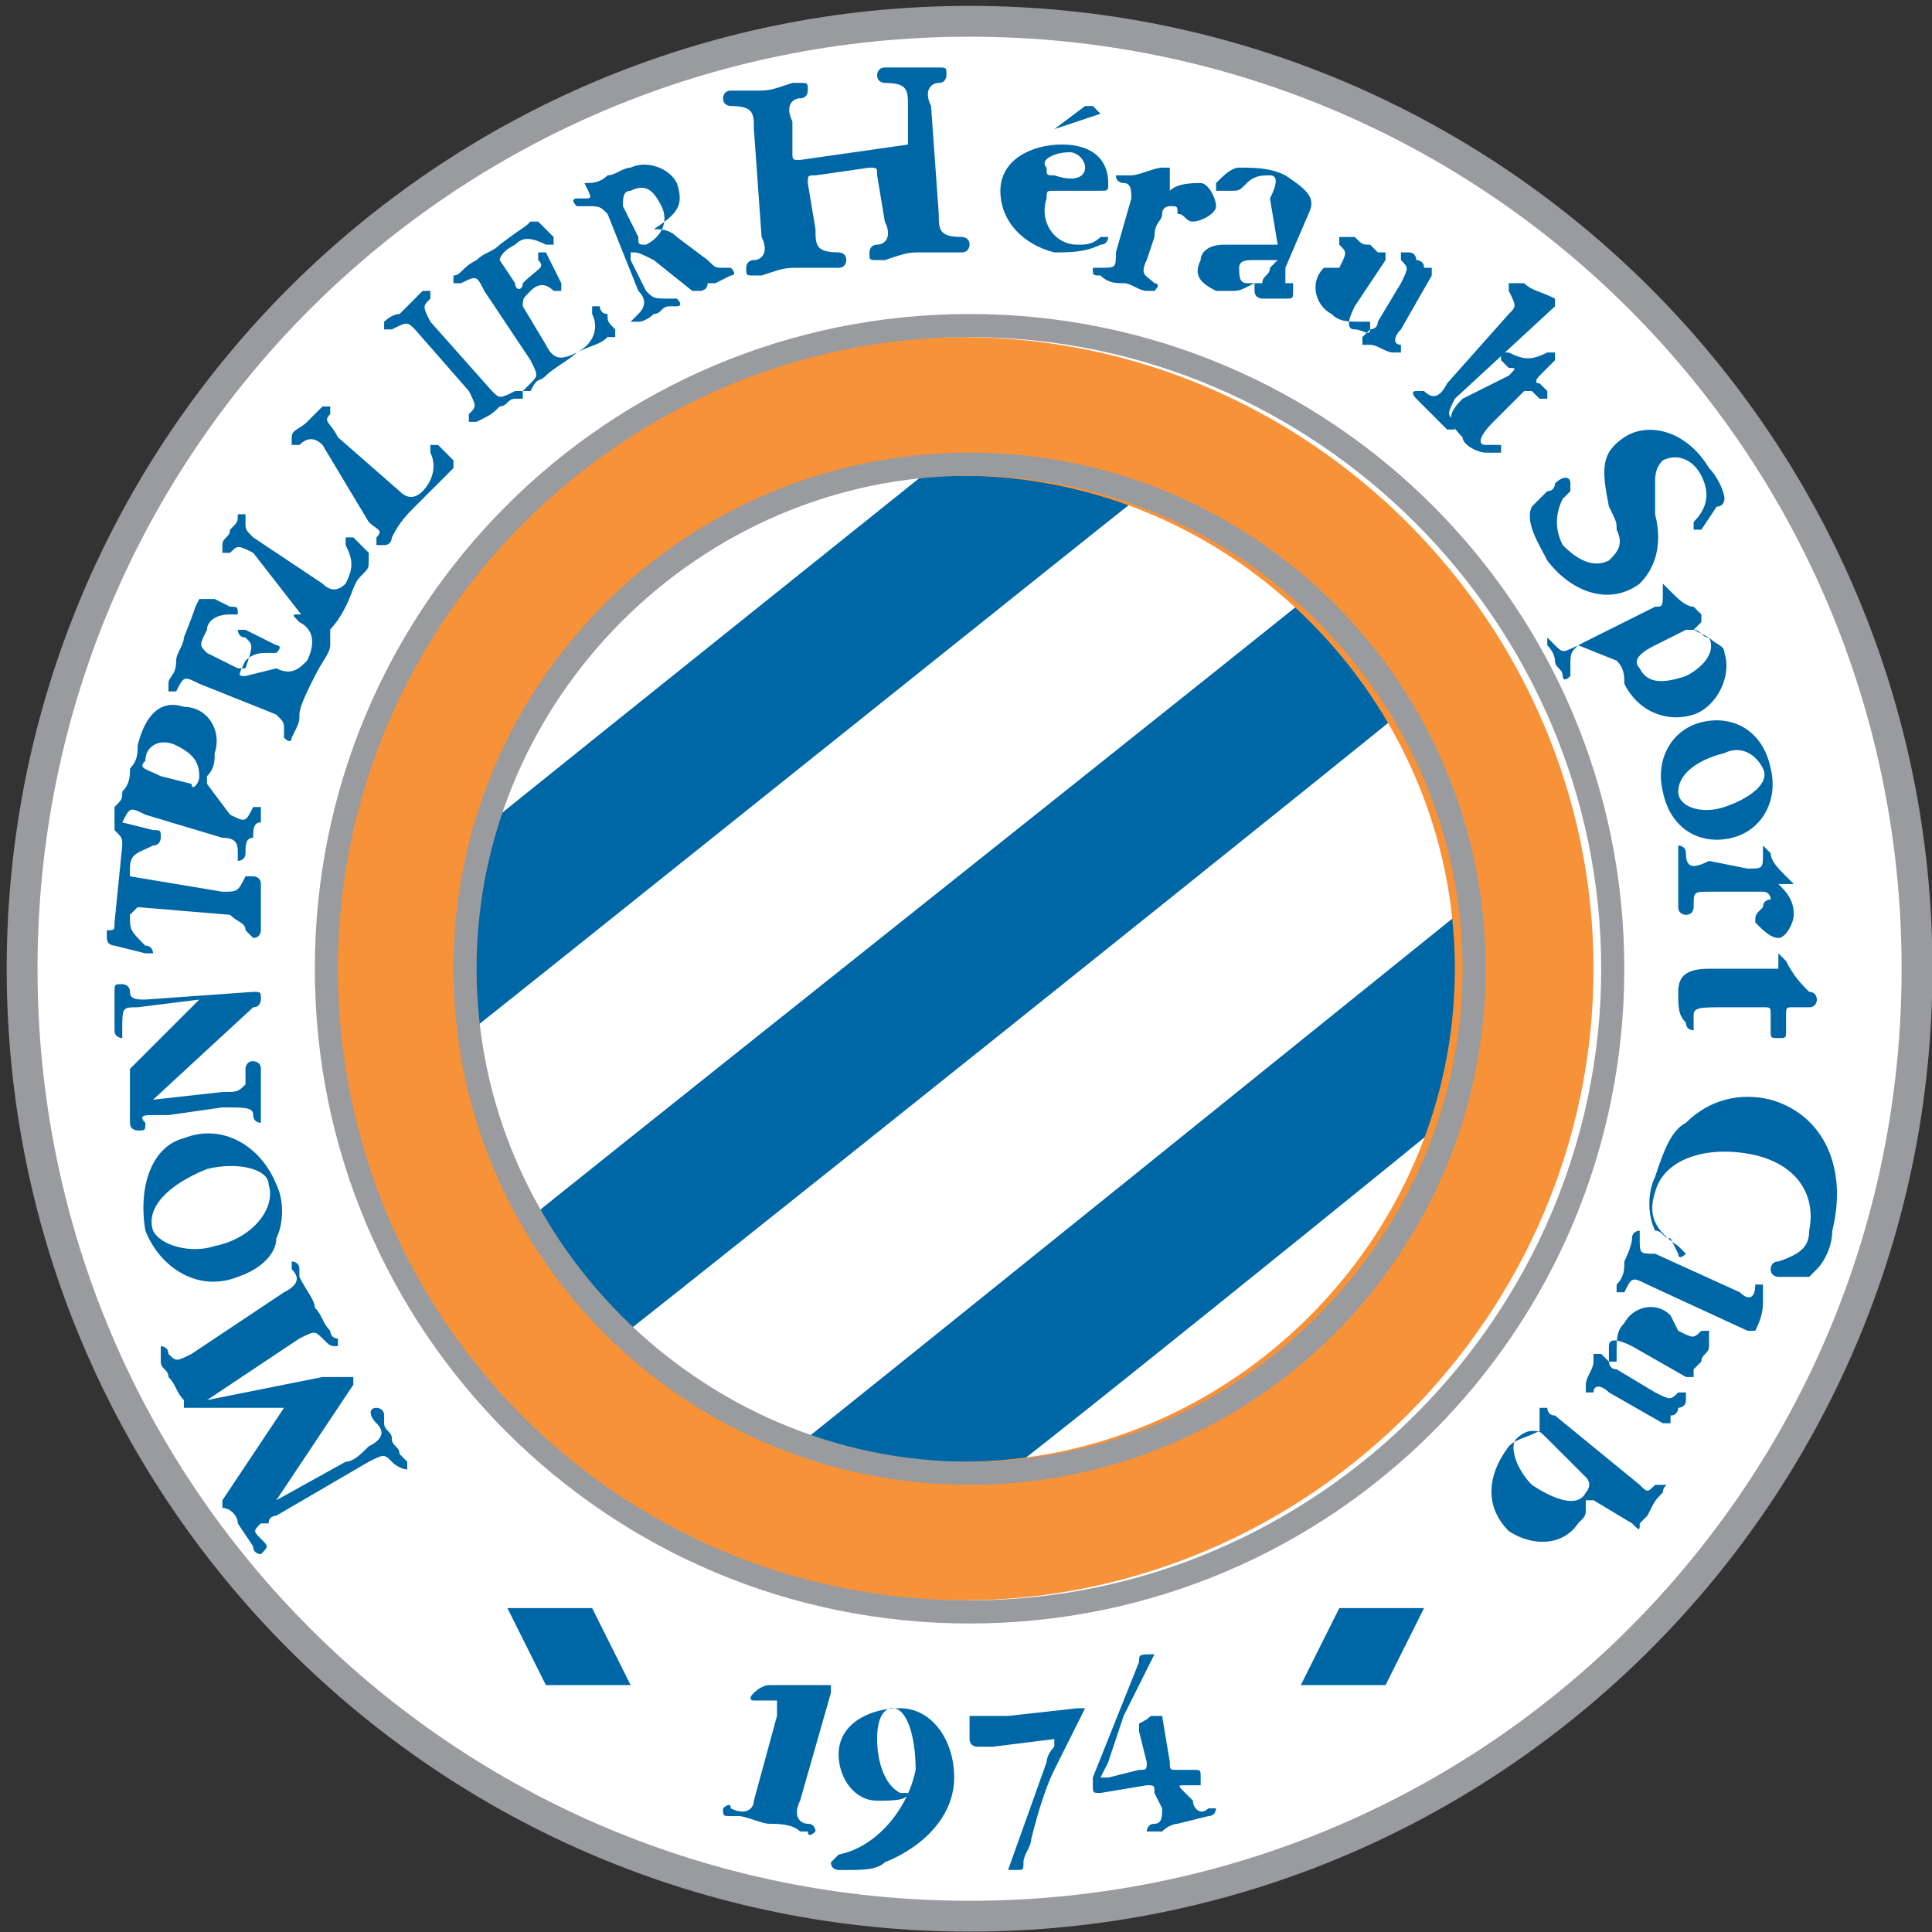 <?xml version="1.0" encoding="utf-8"?>
<!-- Generator: Adobe Illustrator 26.0.2, SVG Export Plug-In . SVG Version: 6.00 Build 0)  -->
<svg version="1.1"
	 id="svg5938" inkscape:output_extension="org.inkscape.output.svg.inkscape" sodipodi:version="0.32" xmlns:cc="http://creativecommons.org/ns#" xmlns:dc="http://purl.org/dc/elements/1.1/" xmlns:inkscape="http://www.inkscape.org/namespaces/inkscape" xmlns:rdf="http://www.w3.org/1999/02/22-rdf-syntax-ns#" xmlns:sodipodi="http://sodipodi.sourceforge.net/DTD/sodipodi-0.dtd" xmlns:svg="http://www.w3.org/2000/svg"
	 xmlns="http://www.w3.org/2000/svg" xmlns:xlink="http://www.w3.org/1999/xlink" x="0px" y="0px" width="601px" height="601px"
	 viewBox="0 0 601 601" style="enable-background:new 0 0 601 601;" xml:space="preserve">
<rect x="0" y="0" width="601" height="601" fill="#333333" stroke="none"/>
<style type="text/css">
	.st0{fill:#FFFFFF;}
	.st1{fill:#999B9E;}
	.st2{fill:#0067A6;}
	.st3{fill:#F79239;}
</style>
<defs>
	
		<inkscape:perspective  id="perspective5946" inkscape:persp3d-origin="372.04724 : 350.78739 : 1" inkscape:vp_x="0 : 526.18109 : 1" inkscape:vp_y="0 : 1000 : 0" inkscape:vp_z="744.09448 : 526.18109 : 1" sodipodi:type="inkscape:persp3d">
		</inkscape:perspective>
</defs>
<sodipodi:namedview  bordercolor="#666666" borderopacity="1.0" id="base" inkscape:current-layer="layer1" inkscape:cx="290.86359" inkscape:cy="589.05992" inkscape:document-units="px" inkscape:pageopacity="0.0" inkscape:pageshadow="2" inkscape:window-height="706" inkscape:window-maximized="1" inkscape:window-width="1366" inkscape:window-x="-8" inkscape:window-y="-8" inkscape:zoom="8.0044488" pagecolor="#ffffff" showgrid="false">
	</sodipodi:namedview>
<g id="layer1" transform="translate(-330.358,104.71)" inkscape:groupmode="layer" inkscape:label="Calque 1">
	<g id="g3029" transform="matrix(23.962,0,0,23.962,-7584.602,-11396.17)">
		<path id="path1621" inkscape:connector-curvature="0" class="st0" d="M349.4,483.8c0,3.6-2.9,6.5-6.5,6.5c-3.6,0-6.5-2.9-6.5-6.5
			c0-3.6,2.9-6.5,6.5-6.5C346.5,477.2,349.4,480.2,349.4,483.8"/>
		<path id="path1623" inkscape:connector-curvature="0" class="st1" d="M336.2,483.8c0,3.7,3,6.7,6.7,6.7c3.7,0,6.7-3,6.7-6.7
			s-3-6.7-6.7-6.7C339.2,477.1,336.2,480.1,336.2,483.8z M336.5,483.8c0-3.5,2.9-6.4,6.4-6.4c3.5,0,6.4,2.9,6.4,6.4
			s-2.9,6.4-6.4,6.4C339.3,490.2,336.5,487.3,336.5,483.8"/>
		<path id="path1625" inkscape:connector-curvature="0" class="st1" d="M330.4,483.8c0,6.9,5.6,12.5,12.5,12.5
			c6.9,0,12.5-5.6,12.5-12.5s-5.6-12.5-12.5-12.5C336,471.3,330.4,476.9,330.4,483.8"/>
		<path id="path1627" inkscape:connector-curvature="0" class="st0" d="M330.8,483.8c0-6.7,5.4-12.1,12.1-12.1
			c6.7,0,12.1,5.4,12.1,12.1c0,6.7-5.4,12.1-12.1,12.1C336.2,495.9,330.8,490.5,330.8,483.8"/>
		<path id="path1629" inkscape:connector-curvature="0" class="st2" d="M340,490.3l2.9,0.6l6.6-5.3l0.3-3.1L340,490.3"/>
		<path id="path1631" inkscape:connector-curvature="0" class="st0" d="M349.7,482.4l-10,8l3.3,0.6l6.7-5.4l0.3-3.5L349.7,482.4
			L349.7,482.4z M349.6,482.8c0,0.5-0.2,2.6-0.2,2.7c-0.1,0.1-6.4,5.2-6.5,5.2c-0.1,0-2-0.4-2.5-0.5
			C340.8,489.9,349.1,483.2,349.6,482.8"/>
		<path id="path1633" inkscape:connector-curvature="0" class="st2" d="M349.4,480l-11.7,9.3l-1.4-1.8l11.7-9.3L349.4,480"/>
		<path id="path1635" inkscape:connector-curvature="0" class="st0" d="M347.9,478.1l-11.8,9.4l1.6,2l11.9-9.5l-1.6-2L347.9,478.1
			L347.9,478.1z M348,478.4c0.1,0.2,1.1,1.3,1.2,1.5c-0.2,0.2-11.2,9-11.5,9.2c-0.1-0.2-1.1-1.3-1.2-1.5
			C336.7,487.4,347.8,478.6,348,478.4"/>
		<path id="path1637" inkscape:connector-curvature="0" class="st2" d="M346,477.1c-1-0.4-1.9-0.6-2.6-0.8l-7.9,6.3l0.2,0.2v2.5
			L346,477.1"/>
		<path id="path1639" inkscape:connector-curvature="0" class="st0" d="M343.3,476.2l-8,6.4c0,0,0.2,0.2,0.3,0.3c0,0.1,0,2.8,0,2.8
			l10.8-8.6L346,477c-1-0.4-2-0.7-2.6-0.8L343.3,476.2L343.3,476.2L343.3,476.2z M343.4,476.5c0.6,0.1,1.4,0.4,2.3,0.7
			c-0.4,0.3-9.5,7.6-9.9,7.9c0-0.5,0-2.3,0-2.3s-0.1-0.1-0.1-0.1C335.9,482.5,343.3,476.6,343.4,476.5"/>
		<path id="path1641" inkscape:connector-curvature="0" class="st3" d="M334.6,483.8c0,4.5,3.7,8.2,8.2,8.2c4.5,0,8.2-3.7,8.2-8.2
			s-3.7-8.2-8.2-8.2C338.3,475.6,334.6,479.3,334.6,483.8z M336.4,483.8c0-3.5,2.9-6.4,6.4-6.4c3.5,0,6.4,2.9,6.4,6.4
			s-2.9,6.4-6.4,6.4C339.3,490.2,336.4,487.3,336.4,483.8"/>
		<path id="path1643" inkscape:connector-curvature="0" class="st1" d="M336.2,483.8c0,3.7,3,6.7,6.7,6.7s6.7-3,6.7-6.7
			s-3-6.7-6.7-6.7S336.2,480.1,336.2,483.8z M336.5,483.8c0-3.5,2.9-6.4,6.4-6.4s6.4,2.9,6.4,6.4s-2.9,6.4-6.4,6.4
			S336.5,487.3,336.5,483.8"/>
		<path id="path1645" inkscape:connector-curvature="0" class="st1" d="M334.4,483.8c0,4.7,3.8,8.5,8.5,8.5c4.7,0,8.5-3.8,8.5-8.5
			c0-4.7-3.8-8.5-8.5-8.5C338.2,475.3,334.4,479.1,334.4,483.8z M334.7,483.8c0-4.5,3.7-8.2,8.2-8.2c4.5,0,8.2,3.7,8.2,8.2
			c0,4.5-3.7,8.2-8.2,8.2C338.3,492,334.7,488.3,334.7,483.8"/>
		<path id="path1647" inkscape:connector-curvature="0" class="st2" d="M332.8,489.5c-0.1,0-0.1,0-0.1,0c0,0,0,0,0-0.1
			c-0.1-0.1-0.1-0.2-0.2-0.3c0-0.1-0.1-0.1-0.1-0.2c0,0,0-0.1,0-0.1c0-0.1,0-0.1,0-0.1c0,0,0.1,0,0.1,0.1c0.1,0.1,0.1,0.1,0.3,0
			l1.2-0.8c0.2-0.1,0.2-0.2,0.1-0.3c0-0.1,0-0.1,0-0.1c0,0,0.1,0,0.1,0.1c0,0,0,0,0,0.1c0.1,0.2,0.2,0.3,0.2,0.4
			c0.1,0.1,0.1,0.2,0.2,0.3c0,0,0,0.1,0.1,0.1c0,0.1,0,0.1,0,0.1c-0.1,0-0.1,0-0.2-0.1c-0.1-0.1-0.1-0.1-0.3,0l-1.2,0.8l1.5-0.3
			c0.1,0,0.1,0,0.2,0c0.2,0,0.2,0,0.2,0c0,0,0,0.1,0,0.1l-1,1.5l0.9-0.5c0.1,0,0.2-0.1,0.3-0.2c0.2-0.1,0.2-0.2,0.1-0.3
			c-0.1-0.1-0.1-0.2,0-0.2c0,0,0.1,0,0.1,0.1c0,0,0,0,0,0.1c0,0.1,0.1,0.1,0.1,0.2c0,0.1,0.1,0.1,0.1,0.2c0,0,0.1,0.1,0.1,0.1
			c0,0.1,0,0.1,0,0.1c0,0-0.1,0-0.2-0.1c-0.1-0.1-0.1-0.1-0.3,0l-1.2,0.7c0,0-0.1,0-0.1,0.1l-0.1,0c-0.1,0.1-0.1,0.1,0,0.2
			c0.1,0.1,0.1,0.1,0,0.2c0,0-0.1,0-0.1-0.1l-0.2-0.3c0-0.1-0.1-0.2-0.2-0.2l0,0c0,0,0-0.1,0-0.1l0.8-1.2L332.8,489.5"/>
		<path id="path1649" inkscape:connector-curvature="0" class="st2" d="M332.3,487.2c-0.1-0.3,0.2-0.6,0.7-0.8
			c0.4-0.1,0.8,0,0.8,0.2c0.1,0.3-0.2,0.7-0.7,0.8C332.8,487.5,332.4,487.4,332.3,487.2z M332.2,487.2c0.2,0.5,0.7,0.8,1.2,0.6
			c0.3-0.1,0.5-0.3,0.5-0.5c0.1-0.2,0.1-0.5,0-0.7c-0.2-0.5-0.7-0.8-1.2-0.6C332.3,486.1,332.1,486.6,332.2,487.2"/>
		<path id="path1651" inkscape:connector-curvature="0" class="st2" d="M332.1,484.3c-0.2,0-0.2,0-0.2,0.3c0,0,0,0,0,0.1
			c0,0-0.1,0-0.1-0.1c0,0,0,0,0-0.1c0-0.1,0-0.2,0-0.2c0,0,0-0.1,0-0.1c0,0,0-0.1,0-0.1c0-0.1,0-0.1,0.1-0.1c0,0,0.1,0,0.1,0.1
			c0,0.1,0.1,0.1,0.2,0.1l1.4-0.1c0.1,0,0.1,0,0.1,0.1c0,0,0,0.1-0.1,0.1l-1.3,1.2l0.9-0.1c0.2,0,0.2,0,0.3-0.1c0,0,0,0,0-0.2
			c0,0,0-0.1,0.1-0.1c0,0,0.1,0,0.1,0.1c0,0,0,0,0,0.1c0,0.1,0,0.1,0,0.2c0,0.1,0,0.1,0,0.2c0,0,0,0.1,0,0.1c0,0,0,0.1,0,0.1
			c0,0-0.1,0-0.1-0.1c0-0.1-0.1-0.1-0.4-0.1l-0.7,0.1c-0.3,0-0.2,0-0.2,0c-0.1,0-0.2,0-0.1,0.1c0,0.1,0,0.1-0.1,0.1
			c0,0-0.1,0-0.1-0.1l0-0.3l0-0.2c0-0.1,0-0.1,0-0.2l0.9-0.9L332.1,484.3"/>
		<path id="path1653" inkscape:connector-curvature="0" class="st2" d="M333.2,482.8c0.2,0,0.2,0,0.3-0.2c0,0,0,0,0.1,0
			c0,0,0.1,0,0.1,0.1l0,0c0,0,0,0,0,0.1l0,0l0,0l0,0l0,0c0,0.1,0,0.1,0,0.2c0,0.1,0,0.1,0,0.3l0,0l0,0l0,0l0,0c0,0,0,0,0,0
			c0,0,0,0.1-0.1,0.1c0,0,0,0-0.1-0.1c0-0.1-0.1-0.1-0.2-0.2l-1.2-0.1c0,0,0,0-0.1,0.1c0,0.2,0,0.2,0.2,0.4c0.1,0,0.1,0.1,0.1,0.1
			c0,0,0,0-0.1,0c0,0,0,0,0,0l-0.4-0.1c0,0-0.1,0-0.1-0.1c0,0,0,0,0-0.1c0.1,0,0.1,0,0.1-0.1l0.1-1c0-0.1,0-0.1-0.1-0.2
			c0,0,0,0,0-0.1c0,0,0-0.1,0.1,0l0.4,0.1c0.1,0,0.1,0,0.1,0.1c0,0,0,0.1-0.1,0.1c-0.2,0.1-0.3,0.1-0.3,0.3c0,0.1,0,0.1,0,0.1
			L333.2,482.8"/>
		<path id="path1655" inkscape:connector-curvature="0" class="st2" d="M332.4,481.3c-0.2-0.1-0.3-0.1-0.2-0.2
			c0-0.2,0.2-0.3,0.4-0.2c0.2,0.1,0.3,0.2,0.3,0.4c0,0.1-0.1,0.2-0.1,0.1L332.4,481.3L332.4,481.3z M333,481.4
			C333,481.4,333,481.4,333,481.4c0-0.1,0-0.1,0-0.1c0.1-0.1,0.1-0.2,0.1-0.3c0.1-0.3-0.1-0.6-0.4-0.6c-0.3-0.1-0.5,0.1-0.6,0.5
			c0,0.1,0,0.2-0.1,0.3c0,0.1,0,0.2-0.1,0.3c0,0.1,0,0.1-0.1,0.2c0,0.1,0,0.1,0,0.1c0,0,0,0,0,0c0,0,0,0.1,0,0.1c0,0,0,0,0.1,0
			c0.1-0.2,0.1-0.2,0.3-0.1l1,0.3c0.2,0,0.2,0.1,0.2,0.2c0,0.1,0,0.1,0,0.1c0,0,0.1,0,0.1-0.1c0,0,0,0,0,0l0,0l0,0l0,0l0,0
			c0-0.1,0-0.2,0.1-0.2c0-0.1,0-0.2,0.1-0.2l0,0l0,0l0,0l0,0c0-0.1,0,0,0-0.1l0,0c0,0,0-0.1,0-0.1c0,0,0,0-0.1,0
			c-0.1,0.2-0.1,0.2-0.3,0.1L333,481.4"/>
		<path id="path1657" inkscape:connector-curvature="0" class="st2" d="M333.9,479.9c0.2,0.1,0.3,0,0.4-0.1c0.1-0.2,0.1-0.4-0.1-0.5
			c-0.1-0.1-0.1-0.1,0-0.1c0,0,0,0,0.1,0c0,0,0.1,0,0.1,0.1c0,0,0.1,0.1,0.2,0.1c0,0,0,0,0,0.1c0,0,0,0.1,0,0.1
			c0,0.1-0.1,0.2-0.2,0.4c-0.1,0.2-0.2,0.4-0.2,0.5c0,0.1,0,0.1-0.1,0.3c0,0,0,0,0,0c0,0,0,0.1-0.1,0c0,0,0,0,0-0.1
			c0-0.1,0-0.1-0.1-0.2l-1-0.4c-0.2-0.1-0.2-0.1-0.3,0.1c0,0,0,0-0.1,0c0,0,0,0,0-0.1l0,0l0,0l0,0l0,0l0,0l0,0l0,0l0,0l0,0
			c0-0.1,0.1-0.1,0.1-0.3c0-0.1,0.1-0.2,0.1-0.3c0.2-0.5,0.1-0.3,0.2-0.5l0,0c0,0,0,0,0.1,0l0.1,0l0.2,0.1c0.1,0,0.1,0,0.1,0.1
			c0,0,0,0-0.1,0c-0.2,0-0.3,0.1-0.3,0.2c-0.1,0.2-0.1,0.2,0,0.3l0.4,0.2c0.1,0,0.1,0,0.1,0c0.1-0.3,0.1-0.3,0-0.4
			c-0.1,0-0.1-0.1-0.1-0.1c0,0,0,0,0.1,0l0.2,0.1l0.2,0.1c0,0,0.1,0,0,0.1c0,0,0,0-0.1,0c-0.1,0-0.2,0-0.3,0.1l0,0
			c-0.1,0.2-0.1,0.2,0,0.2L333.9,479.9"/>
		<path id="path1659" inkscape:connector-curvature="0" class="st2" d="M333.6,478.4c-0.2-0.1-0.2-0.1-0.3,0c0,0,0,0-0.1,0
			c0,0,0,0,0-0.1c0,0,0,0,0,0l0,0l0,0l0,0l0,0l0,0l0,0l0,0c0-0.1,0.1-0.1,0.1-0.2c0.1-0.1,0.1-0.1,0.1-0.2l0,0l0,0l0,0l0,0
			c0,0,0,0,0,0c0,0,0.1,0,0.1,0c0,0,0,0,0,0.1c0,0.1,0,0.1,0.1,0.2l0.9,0.6c0.1,0.1,0.2,0.1,0.3,0c0.1-0.2,0.1-0.3,0-0.5
			c0-0.1,0-0.1,0-0.1c0,0,0,0,0.1,0c0,0,0.1,0.1,0.1,0.1c0,0,0.1,0.1,0.1,0.1c0,0,0,0,0,0.1l0,0c0,0.1,0,0.1-0.1,0.2
			c-0.1,0.1-0.1,0.2-0.2,0.4c-0.1,0.2-0.2,0.3-0.3,0.4c0,0.1,0,0.1,0,0.1c0,0,0,0,0,0c0,0-0.1,0-0.1,0c0,0,0,0,0-0.1
			c0-0.1,0-0.1-0.1-0.2L333.6,478.4"/>
		<path id="path1661" inkscape:connector-curvature="0" class="st2" d="M334.5,477c-0.1-0.1-0.2-0.1-0.3,0c0,0,0,0-0.1,0
			c0,0,0-0.1,0-0.1c0,0,0,0,0,0l0,0l0,0l0,0l0,0l0,0l0,0l0,0c0-0.1,0.1-0.1,0.2-0.2c0.1-0.1,0.1-0.1,0.2-0.2l0,0l0,0l0,0l0,0
			c0,0,0,0,0,0c0,0,0.1,0,0.1,0c0,0,0,0,0,0.1c-0.1,0.1,0,0.1,0.1,0.3l0.8,0.7c0.1,0.1,0.2,0.1,0.3,0c0.1-0.1,0.2-0.3,0.1-0.5
			c0-0.1,0-0.1,0-0.1c0,0,0,0,0.1,0c0,0,0.1,0.1,0.1,0.1c0,0,0.1,0.1,0.1,0.1c0,0,0,0.1,0,0.1l0,0c-0.1,0.1-0.1,0.1-0.2,0.2
			c-0.1,0.1-0.2,0.2-0.3,0.3c-0.1,0.1-0.2,0.2-0.3,0.4c0,0,0,0.1-0.1,0.1c0,0,0,0,0,0c0,0-0.1,0-0.1,0c0,0,0,0,0-0.1
			c0.1-0.1,0-0.1-0.1-0.2L334.5,477"/>
		<path id="path1663" inkscape:connector-curvature="0" class="st2" d="M336.7,476.3c0.1,0.1,0.1,0.1,0.3,0c0,0,0.1,0,0.1,0
			c0,0,0,0.1,0,0.1l0,0c0,0,0,0-0.1,0l0,0l0,0l0,0l0,0c-0.1,0-0.1,0.1-0.2,0.1c-0.1,0.1-0.1,0.1-0.3,0.2c0,0,0,0,0,0
			c0,0-0.1,0-0.1,0c0,0,0,0,0-0.1c0.1-0.1,0.1-0.1,0-0.3l-0.7-0.8c-0.1-0.1-0.1-0.1-0.3,0c0,0-0.1,0-0.1,0c0,0,0-0.1,0-0.1
			c0,0,0,0,0,0l0,0l0,0l0,0l0,0l0,0l0,0l0,0c0,0,0.1-0.1,0.2-0.1c0.1-0.1,0.1-0.1,0.3-0.3c0,0,0,0,0,0c0,0,0.1,0,0.1,0
			c0,0,0,0,0,0.1c-0.1,0.1-0.1,0.1,0,0.3L336.7,476.3"/>
		<path id="path1665" inkscape:connector-curvature="0" class="st2" d="M337.4,475.7c0.1,0.2,0.2,0.2,0.4,0.1
			c0.2-0.1,0.3-0.3,0.2-0.5c0-0.1,0-0.1,0-0.1c0,0,0.1,0,0.1,0c0,0,0,0.1,0.1,0.1c0,0.1,0,0.1,0.1,0.2c0,0,0,0,0,0.1c0,0,0,0-0.1,0
			c-0.1,0.1-0.2,0.1-0.4,0.2c-0.1,0.1-0.3,0.2-0.4,0.3c-0.1,0.1-0.1,0-0.2,0.2c0,0,0,0,0,0c0,0-0.1,0-0.1,0c0,0,0,0,0.1-0.1
			c0.1-0.1,0.1-0.1,0-0.3l-0.6-0.9c-0.1-0.2-0.1-0.2-0.3-0.1c0,0-0.1,0-0.1,0c0,0,0-0.1,0-0.1l0,0l0,0l0,0l0,0l0,0l0,0l0,0l0,0l0,0
			c0.1,0,0.1-0.1,0.3-0.2c0.1-0.1,0.2-0.1,0.3-0.2c0.4-0.3,0.3-0.2,0.4-0.3l0,0c0,0,0,0,0.1,0l0.1,0.1l0.1,0.1c0,0.1,0,0.1,0,0.1
			c0,0,0,0-0.1,0c-0.2-0.1-0.3-0.1-0.4,0c-0.2,0.1-0.2,0.2-0.2,0.2l0.2,0.3c0,0.1,0.1,0.1,0.1,0c0.2-0.2,0.3-0.2,0.2-0.3
			c0-0.1,0-0.1,0-0.1c0,0,0.1,0,0.1,0l0.1,0.2l0.1,0.2c0,0,0,0.1,0,0.1c0,0-0.1,0-0.1,0c-0.1-0.1-0.2-0.1-0.3,0l0,0
			c-0.1,0.1-0.1,0.1-0.1,0.2L337.4,475.7"/>
		<path id="path1667" inkscape:connector-curvature="0" class="st2" d="M338.4,473.9c0-0.1,0-0.2,0.1-0.2c0.2-0.1,0.3,0,0.4,0.2
			c0.1,0.2,0,0.4-0.2,0.5c-0.1,0-0.1,0-0.1-0.1L338.4,473.9L338.4,473.9z M337.9,473.8L337.9,473.8L337.9,473.8L337.9,473.8
			L337.9,473.8l-0.1,0l0,0c0,0,0,0,0,0c0,0-0.1,0,0,0.1c0,0,0,0,0.1,0c0.2,0,0.2,0,0.3,0.1l0.4,1c0.1,0.1,0.1,0.2,0,0.3
			c-0.1,0.1-0.1,0.1-0.1,0.1c0,0,0,0,0.1,0c0,0,0,0,0,0l0,0l0,0l0,0l0,0c0.1,0,0.2-0.1,0.2-0.1c0.1,0,0.1-0.1,0.2-0.1l0,0l0,0l0,0
			l0,0c0.1,0,0,0,0.1,0l0,0c0,0,0.1,0,0-0.1c0,0,0,0-0.1,0c-0.2,0-0.2,0-0.3-0.1l-0.2-0.4c0,0,0-0.1,0-0.1c0.1,0,0.1,0,0.3,0.1
			l0.5,0.4c0,0,0.1,0,0.1,0c0,0,0,0,0,0c0,0,0.1,0,0.1-0.1c0,0,0.1,0,0.1,0l0.2-0.1c0,0,0.1,0,0-0.1c0,0,0,0-0.1,0
			c-0.1,0-0.1,0-0.2-0.1l-0.4-0.3c-0.1-0.1-0.2-0.1-0.3-0.1c0.3-0.2,0.4-0.3,0.3-0.6c-0.1-0.2-0.4-0.3-0.6-0.2
			c-0.1,0-0.2,0.1-0.3,0.1c-0.1,0.1-0.2,0.1-0.3,0.1C338,473.8,338,473.8,337.9,473.8L337.9,473.8"/>
		<path id="path1669" inkscape:connector-curvature="0" class="st2" d="M342.1,473.1C342.2,473.1,342.2,473.1,342.1,473.1l0-0.5
			c0-0.2,0-0.3-0.3-0.3c0,0-0.1,0-0.1-0.1c0,0,0-0.1,0.1-0.1c0,0,0,0,0,0l0,0h0l0,0l0,0h0l0,0c0.1,0,0.2,0,0.3,0c0.1,0,0.2,0,0.3,0
			l0,0l0,0l0,0l0,0c0,0,0,0,0.1,0c0.1,0,0.1,0,0.1,0.1c0,0,0,0.1-0.1,0.1c-0.1,0-0.2,0.1-0.1,0.3l0.1,1.4c0,0.2,0,0.3,0.3,0.3
			c0,0,0.1,0,0.1,0.1c0,0,0,0.1-0.1,0.1l0,0c-0.1,0-0.1,0-0.2,0c-0.1,0-0.2,0-0.3,0c-0.2,0-0.2,0-0.5,0.1c0,0,0,0-0.1,0
			c-0.1,0-0.1,0-0.1-0.1c0,0,0-0.1,0.1-0.1c0.1,0,0.2-0.1,0.1-0.3l-0.1-0.6c0-0.1,0-0.1-0.1-0.1l-0.7,0.1c-0.1,0-0.1,0-0.1,0.1
			l0.1,0.6c0,0.2,0,0.3,0.3,0.3c0,0,0.1,0,0.1,0.1c0,0,0,0.1-0.1,0.1l0,0c-0.1,0-0.1,0-0.2,0c-0.1,0-0.2,0-0.3,0
			c-0.2,0-0.2,0-0.5,0.1c0,0,0,0-0.1,0c-0.1,0-0.1,0-0.1-0.1c0,0,0-0.1,0.1-0.1c0.1,0,0.2-0.1,0.1-0.3l-0.1-1.4c0-0.2,0-0.3-0.3-0.3
			c0,0-0.1,0-0.1-0.1c0,0,0-0.1,0.1-0.1c0,0,0,0,0,0l0,0l0,0h0l0,0l0,0h0l0,0c0.1,0,0.2,0,0.3,0c0.2,0,0.2,0,0.5-0.1c0,0,0,0,0.1,0
			c0.1,0,0.1,0,0.1,0.1c0,0,0,0.1-0.1,0.1c-0.1,0-0.2,0.1-0.1,0.3l0,0.4c0,0.1,0,0.1,0.1,0.1L342.1,473.1"/>
		<path id="path1671" inkscape:connector-curvature="0" class="st2" d="M344.2,473.2c0.1,0,0.2,0.1,0.2,0.2c0,0.1-0.1,0.2-0.4,0.1
			c-0.1,0-0.1,0-0.1-0.1C343.8,473.3,344,473.2,344.2,473.2z M344.6,473.7c0.1,0,0.1,0,0.1-0.1c0-0.3-0.2-0.5-0.6-0.5
			c-0.4,0-0.8,0.2-0.8,0.6c0,0.4,0.3,0.7,0.7,0.8c0.2,0,0.4,0,0.6-0.1c0.1,0,0.1-0.1,0.1-0.1c0,0,0,0,0,0c0,0,0,0-0.1,0
			c-0.1,0.1-0.2,0.1-0.3,0.1c-0.3,0-0.5-0.3-0.4-0.6c0-0.1,0-0.1,0.1-0.1L344.6,473.7L344.6,473.7z M344,472.9
			C344,473,344,473,344,472.9C344,473,344,473,344,472.9l0.6-0.2c0,0,0,0,0,0c0,0,0,0,0,0l-0.1-0.1c0,0,0,0,0,0c0,0,0,0-0.1,0
			L344,472.9C343.9,472.9,343.9,472.9,344,472.9C343.9,472.9,343.9,472.9,344,472.9L344,472.9"/>
		<path id="path1673" inkscape:connector-curvature="0" class="st2" d="M345,473.8c0-0.1,0-0.2-0.1-0.2c0,0-0.1,0-0.1-0.1
			c0,0,0,0,0.2,0c0.1,0,0.3-0.1,0.4-0.1c0.1,0,0.1,0,0.1,0c0,0,0,0,0,0.1l0,0.2c0,0,0,0,0,0c0,0,0,0,0,0c0.1-0.1,0.3-0.1,0.4-0.1
			c0.1,0,0.2,0.2,0.2,0.3c0,0.1-0.2,0.2-0.3,0.2c-0.1,0-0.1-0.1-0.2-0.1c0-0.1,0-0.1-0.1-0.1c0,0-0.1,0-0.1,0.1
			c0,0.1-0.1,0.1-0.1,0.3l-0.1,0.3c-0.1,0.2,0,0.2,0.1,0.3c0,0,0.1,0,0,0.1c0,0,0,0-0.1,0c0,0,0,0,0,0c-0.1,0-0.2-0.1-0.3-0.1
			c-0.1,0-0.2,0-0.3-0.1c0,0,0,0,0,0c-0.1,0-0.1,0-0.1-0.1c0,0,0,0,0.1,0c0.2,0,0.2,0,0.2-0.2L345,473.8"/>
		<path id="path1675" inkscape:connector-curvature="0" class="st2" d="M346.8,474.7c0,0.1-0.1,0.1-0.1,0.2c-0.1,0-0.2,0-0.2,0
			c-0.1,0-0.1-0.1-0.1-0.2c0-0.1,0.1-0.1,0.2-0.1c0.1,0,0.2,0,0.3,0c0,0,0,0,0,0L346.8,474.7L346.8,474.7z M346.9,474.4
			c0,0,0,0-0.1,0l-0.1,0l-0.1,0l-0.1,0c-0.1,0-0.2,0-0.3,0c-0.2,0-0.3,0.1-0.3,0.2c-0.1,0.2,0,0.3,0.2,0.4c0.1,0,0.2,0,0.2,0
			c0.1,0,0.1,0,0.3-0.1c0,0,0,0,0,0c0,0,0,0,0,0l0,0.1c0,0,0,0,0,0c0,0.1,0.1,0.1,0.1,0.1c0.1,0,0.2,0,0.3,0c0.1,0,0.1,0,0.1-0.1
			c0,0,0,0,0-0.1c0,0,0,0,0,0c-0.1,0-0.1,0-0.1,0c0,0,0-0.1,0-0.2l0.3-0.7c0.1-0.2,0-0.3-0.3-0.5c-0.2-0.1-0.4-0.1-0.6-0.1
			c-0.1,0-0.2,0.1-0.3,0.2c0,0,0,0.1,0,0.1c0.1,0,0.2,0,0.2,0c0.1,0,0.1,0,0.2-0.1c0.1-0.1,0.2-0.1,0.3-0.1c0.1,0,0.1,0.1,0,0.3
			L346.9,474.4"/>
		<path id="path1677" inkscape:connector-curvature="0" class="st2" d="M347.7,474.7c0.1-0.2,0.1-0.2,0-0.3c0,0,0-0.1,0-0.1
			c0,0,0.1,0,0.1,0c0,0,0,0,0,0l0.1,0l0,0c0.1,0.1,0.1,0.1,0.2,0.1l0.1,0.1c0,0,0.1,0,0.1,0c0,0,0,0,0,0.1l-0.4,0.6
			c-0.1,0.2-0.1,0.3,0,0.3c0.1,0,0.2,0.1,0.2,0c0,0,0.1,0,0.1-0.1l0.3-0.5c0.1-0.2,0.1-0.2,0-0.3c0,0,0-0.1,0-0.1c0,0,0.1,0,0.1,0
			c0,0,0,0,0,0l0,0l0,0l0,0c0.1,0,0.1,0.1,0.1,0.1c0,0,0.1,0,0.1,0.1l0.1,0c0,0,0,0,0,0.1l-0.4,0.7c-0.1,0.1-0.1,0.2,0,0.2
			c0,0,0,0,0,0.1c0,0-0.1,0-0.1,0c-0.1,0-0.2-0.1-0.3-0.1c-0.1,0-0.1,0-0.1,0c0,0,0,0,0-0.1l0.1-0.1c0,0,0,0,0-0.1c0,0,0,0-0.1,0
			c-0.2,0-0.3,0-0.4-0.1c-0.2-0.1-0.3-0.4-0.1-0.6L347.7,474.7"/>
		<path id="path1679" inkscape:connector-curvature="0" class="st2" d="M349.2,476.4c-0.1,0.2-0.1,0.2,0,0.3c0,0,0,0.1,0,0.1
			c0,0-0.1,0-0.1,0c0,0,0,0,0,0c-0.1-0.1-0.2-0.2-0.2-0.2c0,0-0.1-0.1-0.2-0.2c0,0,0,0,0,0c0,0-0.1-0.1,0-0.1c0,0,0,0,0.1,0
			c0.1,0.1,0.2,0.1,0.3-0.1l0.8-0.9c0.1-0.1,0.1-0.1,0-0.3c0,0,0,0,0-0.1c0,0,0.1,0,0.2,0c0.1,0.1,0.2,0.1,0.4,0.2c0,0,0,0,0,0
			c0,0,0,0,0,0.1L349.2,476.4"/>
		<path id="path1681" inkscape:connector-curvature="0" class="st2" d="M349.9,476.1c0.1-0.1,0.1-0.1,0-0.1l-0.1-0.1
			c0,0,0-0.1,0-0.1c0,0,0.1,0,0.1,0c0.2,0.1,0.3,0.1,0.5,0c0.1,0,0.1,0,0.1,0c0,0,0,0,0,0.1l-0.2,0.2c0,0-0.1,0.1,0,0.1l0.1,0.1
			c0,0,0,0.1,0,0.1c0,0-0.1,0-0.1,0l-0.1-0.1c0,0-0.1,0-0.1,0l-0.4,0.4c-0.2,0.2-0.2,0.3-0.1,0.3c0,0,0.1,0,0.1,0c0.1,0,0.1,0,0.1,0
			c0,0,0,0,0,0.1c0,0-0.1,0-0.2,0c-0.1,0-0.3-0.1-0.3-0.2c-0.2-0.2-0.2-0.3,0-0.5L349.9,476.1"/>
		<path id="path1683" inkscape:connector-curvature="0" class="st2" d="M352.4,478.1c0,0-0.1,0-0.1,0c0,0,0-0.1,0-0.1
			c0.2-0.2,0.2-0.4,0.1-0.6c-0.1-0.2-0.3-0.3-0.5-0.2c-0.1,0.1-0.1,0.2-0.1,0.3c0,0,0,0.1,0,0.1l0,0.1l0,0.1l0,0.1
			c0.1,0.4,0,0.7-0.2,0.9c-0.4,0.3-0.9,0.1-1.2-0.3c-0.1-0.2-0.3-0.5-0.2-0.7c0,0,0,0,0.1-0.1c0,0,0,0,0.1-0.1
			c0.1,0,0.1-0.1,0.1-0.1c0.1-0.1,0.2-0.1,0.2,0c0,0,0,0.1,0,0.1c0,0,0,0-0.1,0.1c-0.1,0.2-0.1,0.4,0,0.6c0.2,0.2,0.4,0.3,0.6,0.2
			c0.1-0.1,0.2-0.2,0.1-0.4c0-0.1,0-0.1-0.1-0.3c-0.1-0.5-0.1-0.7,0.2-0.9c0.3-0.2,0.8-0.1,1.1,0.4c0.1,0.1,0.2,0.3,0.2,0.4
			c0,0,0,0.1-0.1,0.1L352.4,478.1"/>
		<path id="path1685" inkscape:connector-curvature="0" class="st2" d="M352.2,479.4c0.1,0,0.1,0,0.1,0c0.1,0,0.1,0.1,0.2,0.1
			c0.1,0.2-0.1,0.4-0.3,0.5c-0.3,0.1-0.5,0.1-0.6-0.1c-0.1-0.1,0-0.2,0.2-0.3L352.2,479.4z M351.3,479.8
			C351.4,479.8,351.4,479.8,351.3,479.8C351.4,479.8,351.4,479.8,351.3,479.8c0.1,0.1,0.1,0.2,0.1,0.3c0.2,0.4,0.6,0.5,0.9,0.4
			c0.3-0.1,0.5-0.5,0.4-0.8c0-0.1-0.1-0.1-0.2-0.2c-0.2-0.1-0.2-0.1-0.2-0.1c0,0,0,0,0,0l0.1-0.1c0,0,0,0,0-0.1c0,0,0,0-0.1-0.1
			c-0.1,0-0.2-0.1-0.3-0.2c-0.1-0.1-0.1-0.1-0.1-0.1c0,0,0,0,0,0.1c0,0.2,0,0.2-0.1,0.2l-1,0.5c-0.2,0.1-0.2,0.1-0.3,0
			c-0.1-0.1-0.1-0.1-0.1-0.1c0,0,0,0,0,0.1c0,0,0,0,0,0l0,0l0,0l0,0l0,0c0.1,0.1,0.1,0.2,0.1,0.2c0,0.1,0.1,0.1,0.1,0.2l0,0l0,0l0,0
			l0,0l0,0l0,0l0,0c0,0,0,0,0,0c0,0,0,0.1,0.1,0c0,0,0,0,0-0.1c0-0.2,0-0.2,0.1-0.3L351.3,479.8"/>
		<path id="path1687" inkscape:connector-curvature="0" class="st2" d="M353.2,481.2c0.1,0.2-0.2,0.4-0.5,0.5
			c-0.3,0.1-0.6,0-0.6-0.2c0-0.2,0.2-0.4,0.6-0.5C352.9,480.9,353.1,481,353.2,481.2L353.2,481.2z M353.3,481.2
			c-0.1-0.5-0.5-0.7-0.9-0.6c-0.4,0.1-0.6,0.5-0.5,0.9c0.1,0.5,0.5,0.7,0.9,0.6C353.2,482,353.4,481.6,353.3,481.2"/>
		<path id="path1689" inkscape:connector-curvature="0" class="st2" d="M353,482.5c0.2,0,0.2,0,0.2-0.2c0,0,0-0.1,0-0.1
			c0,0,0,0,0.1,0.1c0,0.1,0.1,0.2,0.2,0.3c0,0,0.1,0.1,0.1,0.1c0,0,0,0,0,0l-0.2,0c0,0,0,0,0,0c0,0,0,0,0,0c0.1,0.1,0.2,0.2,0.2,0.4
			c0,0.1-0.1,0.3-0.2,0.3c-0.1,0-0.2-0.1-0.3-0.2c0-0.1,0-0.1,0.1-0.2c0-0.1,0.1-0.1,0.1-0.1c0,0,0-0.1-0.1-0.1c-0.1,0-0.1,0-0.3,0
			l-0.4,0c-0.2,0-0.2,0-0.2,0.2c0,0,0,0.1-0.1,0.1c0,0-0.1,0-0.1-0.1c0,0,0,0,0-0.1c0-0.1,0-0.2,0-0.3c0-0.1,0-0.2,0-0.3
			c0,0,0,0,0,0c0-0.1,0-0.1,0-0.1c0,0,0.1,0,0.1,0.1c0,0.2,0.1,0.2,0.3,0.1L353,482.5"/>
		<path id="path1691" inkscape:connector-curvature="0" class="st2" d="M353.3,483.8c0.1,0,0.1,0,0.1,0l0-0.1c0,0,0-0.1,0-0.1
			c0,0,0,0,0.1,0.1c0.1,0.2,0.2,0.3,0.3,0.4c0.1,0,0.1,0.1,0.1,0.1c0,0,0,0.1-0.1,0.1l-0.2,0c-0.1,0-0.1,0-0.1,0.1l0,0.2
			c0,0.1,0,0.1-0.1,0.1c-0.1,0-0.1,0-0.1-0.1l0-0.2c0-0.1,0-0.1-0.1-0.1l-0.5,0c-0.3,0-0.4,0-0.4,0.1c0,0,0,0.1,0,0.1
			c0,0.1,0,0.1,0,0.1c0,0,0,0,0,0c0,0-0.1,0-0.1-0.1c-0.1-0.1-0.1-0.2-0.1-0.4c0-0.2,0.1-0.3,0.4-0.3L353.3,483.8"/>
		<path id="path1693" inkscape:connector-curvature="0" class="st2" d="M352,487.3c-0.1,0-0.1-0.1-0.2-0.1c-0.1-0.2-0.1-0.5,0-0.7
			c0.1-0.3,0.2-0.6,0.4-0.7c0.3-0.3,0.7-0.4,1.1-0.3c0.7,0.2,1,0.9,0.8,1.7c0,0.2-0.1,0.4-0.2,0.5c0,0-0.1,0.1-0.1,0.1l-0.3,0
			c0,0,0,0-0.1,0c0,0-0.1,0-0.1-0.1c0,0,0-0.1,0.1-0.1c0.3-0.1,0.4-0.2,0.4-0.4c0.1-0.5-0.2-0.9-0.8-1c-0.6-0.1-1.1,0.1-1.2,0.5
			c-0.1,0.3,0,0.5,0.3,0.7c0,0,0.1,0.1,0.1,0.1c0,0-0.1,0.1-0.1,0L352,487.3"/>
		<path id="path1695" inkscape:connector-curvature="0" class="st2" d="M351.7,487.9c-0.2-0.1-0.2-0.1-0.3,0.1c0,0-0.1,0-0.1,0
			c0,0,0,0,0-0.1c0,0,0,0,0,0c0.1-0.1,0.1-0.2,0.1-0.3c0,0,0.1-0.2,0.1-0.3c0,0,0,0,0,0c0-0.1,0.1-0.1,0.1-0.1c0,0,0,0,0,0.1
			c0,0.2,0,0.2,0.2,0.2l1.1,0.5c0.1,0.1,0.2,0.1,0.2-0.1c0,0,0,0,0.1,0c0,0,0,0,0,0.2c0,0.1,0,0.2-0.1,0.4c0,0,0,0,0,0
			c0,0,0,0-0.1,0L351.7,487.9"/>
		<path id="path1697" inkscape:connector-curvature="0" class="st2" d="M352.1,488.5c0.2,0.1,0.2,0.1,0.3,0c0,0,0.1,0,0.1,0
			c0,0,0,0.1,0,0.1c0,0,0,0,0,0l0,0.1l0,0c0,0.1-0.1,0.1-0.1,0.2l-0.1,0.1c0,0,0,0.1,0,0.1c0,0,0,0-0.1,0l-0.7-0.4
			c-0.2-0.1-0.3-0.1-0.3,0c0,0.1,0,0.2,0,0.2c0,0,0,0.1,0.1,0.1l0.5,0.3c0.2,0.1,0.2,0.1,0.3,0c0,0,0.1,0,0.1,0c0,0,0,0.1,0,0.1
			c0,0,0,0,0,0l0,0l0,0l0,0c0,0.1-0.1,0.1-0.1,0.1c0,0,0,0.1-0.1,0.1l0,0.1c0,0,0,0-0.1,0l-0.7-0.4c-0.1-0.1-0.2-0.1-0.2,0
			c0,0,0,0-0.1,0c0,0,0-0.1,0-0.1c0-0.1,0.1-0.2,0.1-0.3c0-0.1,0-0.1,0-0.1c0,0,0,0,0.1,0l0.1,0.1c0,0,0,0,0.1,0c0,0,0,0,0-0.1
			c0-0.2,0-0.3,0.1-0.4c0.1-0.2,0.4-0.3,0.6-0.1L352.1,488.5"/>
		<path id="path1699" inkscape:connector-curvature="0" class="st2" d="M350.9,490.4C350.9,490.4,350.9,490.5,350.9,490.4
			c0.1,0.1,0,0.2,0,0.2c-0.1,0.2-0.4,0.1-0.7-0.1c-0.2-0.2-0.3-0.5-0.2-0.6c0,0,0.1-0.1,0.2-0.1c0.1,0,0.1,0,0.2,0.1L350.9,490.4
			L350.9,490.4z M351.5,491c0.1,0.1,0.1,0.1,0.1,0c0,0,0,0,0.1-0.1c0.1-0.2,0.1-0.2,0.2-0.3c0-0.1,0.1-0.1,0-0.1c0,0,0,0-0.1,0
			c-0.1,0.1-0.1,0.1-0.2,0l-1.1-0.9c-0.1,0-0.1-0.1-0.1-0.1c0,0,0,0,0,0c0,0-0.1,0-0.1,0c0,0,0,0,0,0.1c0,0.1,0,0.1,0,0.2
			c0,0,0,0,0,0c-0.2,0.1-0.3,0.1-0.4,0.2c-0.3,0.4-0.3,0.8,0,1.1c0.3,0.2,0.7,0.2,0.9-0.1c0.1-0.1,0.1-0.1,0.1-0.2
			c0-0.1,0-0.1,0-0.1c0,0,0,0,0,0c0,0,0,0,0.1,0L351.5,491"/>
		<path id="path1701" inkscape:connector-curvature="0" class="st2" d="M340.7,494.6c-0.1,0.2,0,0.3,0.1,0.3c0.1,0,0.1,0.1,0.1,0.1
			c0,0-0.1,0.1-0.1,0c0,0,0,0-0.1,0c-0.1-0.1-0.3-0.1-0.4-0.1c-0.1,0-0.3-0.1-0.4-0.1c0,0-0.1,0-0.1,0c-0.1,0-0.1,0-0.1-0.1
			c0,0,0.1-0.1,0.1,0c0.2,0.1,0.3,0,0.3-0.1l0.3-1.1c0-0.1,0-0.2,0-0.2c0,0,0,0,0,0l-0.2,0c0,0-0.1,0-0.1,0c0,0-0.1,0,0-0.1
			c0,0,0.1-0.1,0.2-0.1c0.3,0,0.5,0,0.7,0c0,0,0,0,0.1,0c0,0,0,0,0,0.1L340.7,494.6"/>
		<path id="path1703" inkscape:connector-curvature="0" class="st2" d="M341.7,493.8c0,0.3,0.1,0.6,0.3,0.7c0,0,0.1,0,0.1,0
			c0,0,0,0,0,0c0,0,0,0,0,0c0,0.1-0.2,0.1-0.4,0.1c-0.3,0-0.5-0.3-0.5-0.6c0-0.4,0.4-0.6,0.8-0.6c0.4,0,0.7,0.4,0.7,0.9
			c0,0.5-0.4,0.9-0.9,1.1c-0.1,0.1-0.3,0.1-0.5,0.1c0,0-0.1,0-0.1,0c0,0-0.1,0-0.1-0.1c0,0,0,0,0.1-0.1c0.5-0.1,0.9-0.6,1-1.1
			c0-0.4-0.1-0.8-0.3-0.8C341.8,493.4,341.7,493.5,341.7,493.8"/>
		<path id="path1705" inkscape:connector-curvature="0" class="st2" d="M343.9,494.1c0,0,0-0.1,0.1-0.2c0,0,0-0.1,0-0.1c0,0,0,0,0,0
			l-0.8,0.1c-0.1,0-0.1,0-0.1,0c0,0-0.1,0-0.1,0c0,0-0.1,0-0.1-0.1c0,0,0-0.1,0-0.1c0,0,0-0.1,0-0.1c0-0.1,0-0.1,0-0.1
			c0,0,0,0,0.1,0c0.1,0,0.2,0,0.4,0l0.9-0.1c0.1,0,0.1,0,0.1,0c0,0,0,0-0.1,0.2c0,0,0,0,0,0l-0.1,0.2l-0.1,0.2l-0.1,0.2
			c-0.1,0.2-0.2,0.5-0.3,0.9c0,0.1-0.1,0.2-0.1,0.3c0,0.1,0,0.1-0.1,0.1l0,0c0,0,0,0,0,0c-0.1,0-0.1,0-0.1,0c0,0,0,0,0,0
			c0,0,0,0,0,0L343.9,494.1"/>
		<path id="path1707" inkscape:connector-curvature="0" class="st2" d="M345.8,494.6c0,0.1,0.1,0.2,0.2,0.1c0,0,0.1,0,0.1,0
			c0,0,0,0.1-0.1,0.1l-0.4,0.1c0,0-0.1,0-0.2,0.1c0,0-0.1,0-0.1,0c-0.1,0-0.1,0-0.1,0c0,0,0-0.1,0.1-0.1c0.1,0,0.1-0.1,0.1-0.2
			l-0.1-0.2c0-0.1,0-0.1-0.1-0.1l-0.6,0.1c-0.1,0-0.1,0-0.1-0.1c0,0,0-0.1,0-0.1l0.6-1.5c0-0.1,0-0.1,0.2-0.1c0,0,0,0,0,0
			c0,0,0,0-0.1,0.2c-0.1,0.2-0.2,0.4-0.3,0.6l-0.2,0.6c-0.1,0.2-0.1,0.2-0.1,0.2c0,0,0,0,0,0c0,0,0,0,0.1,0l0.4-0.1
			c0.1,0,0.1,0,0.1-0.1l-0.1-0.4c0-0.1,0-0.1,0-0.1c0,0,0,0,0,0c0.2-0.1,0.1-0.1,0.2-0.1c0,0,0,0,0.1,0c0,0,0,0,0,0c0,0,0,0,0,0
			l0.1,0.6c0,0.1,0,0.1,0.1,0.1l0.2,0c0.1,0,0.1,0,0.1,0.1c0,0.1,0,0.1,0,0.1l-0.2,0c-0.1,0-0.1,0,0,0.1L345.8,494.6"/>
		<path id="path1709" inkscape:connector-curvature="0" class="st2" d="M338.5,493.1l-1.1,0l-0.5-1l1.1,0L338.5,493.1"/>
		<path id="path1711" inkscape:connector-curvature="0" class="st2" d="M347.2,493.1l1.1,0l0.5-1l-1.1,0L347.2,493.1"/>
	</g>
</g>
</svg>

